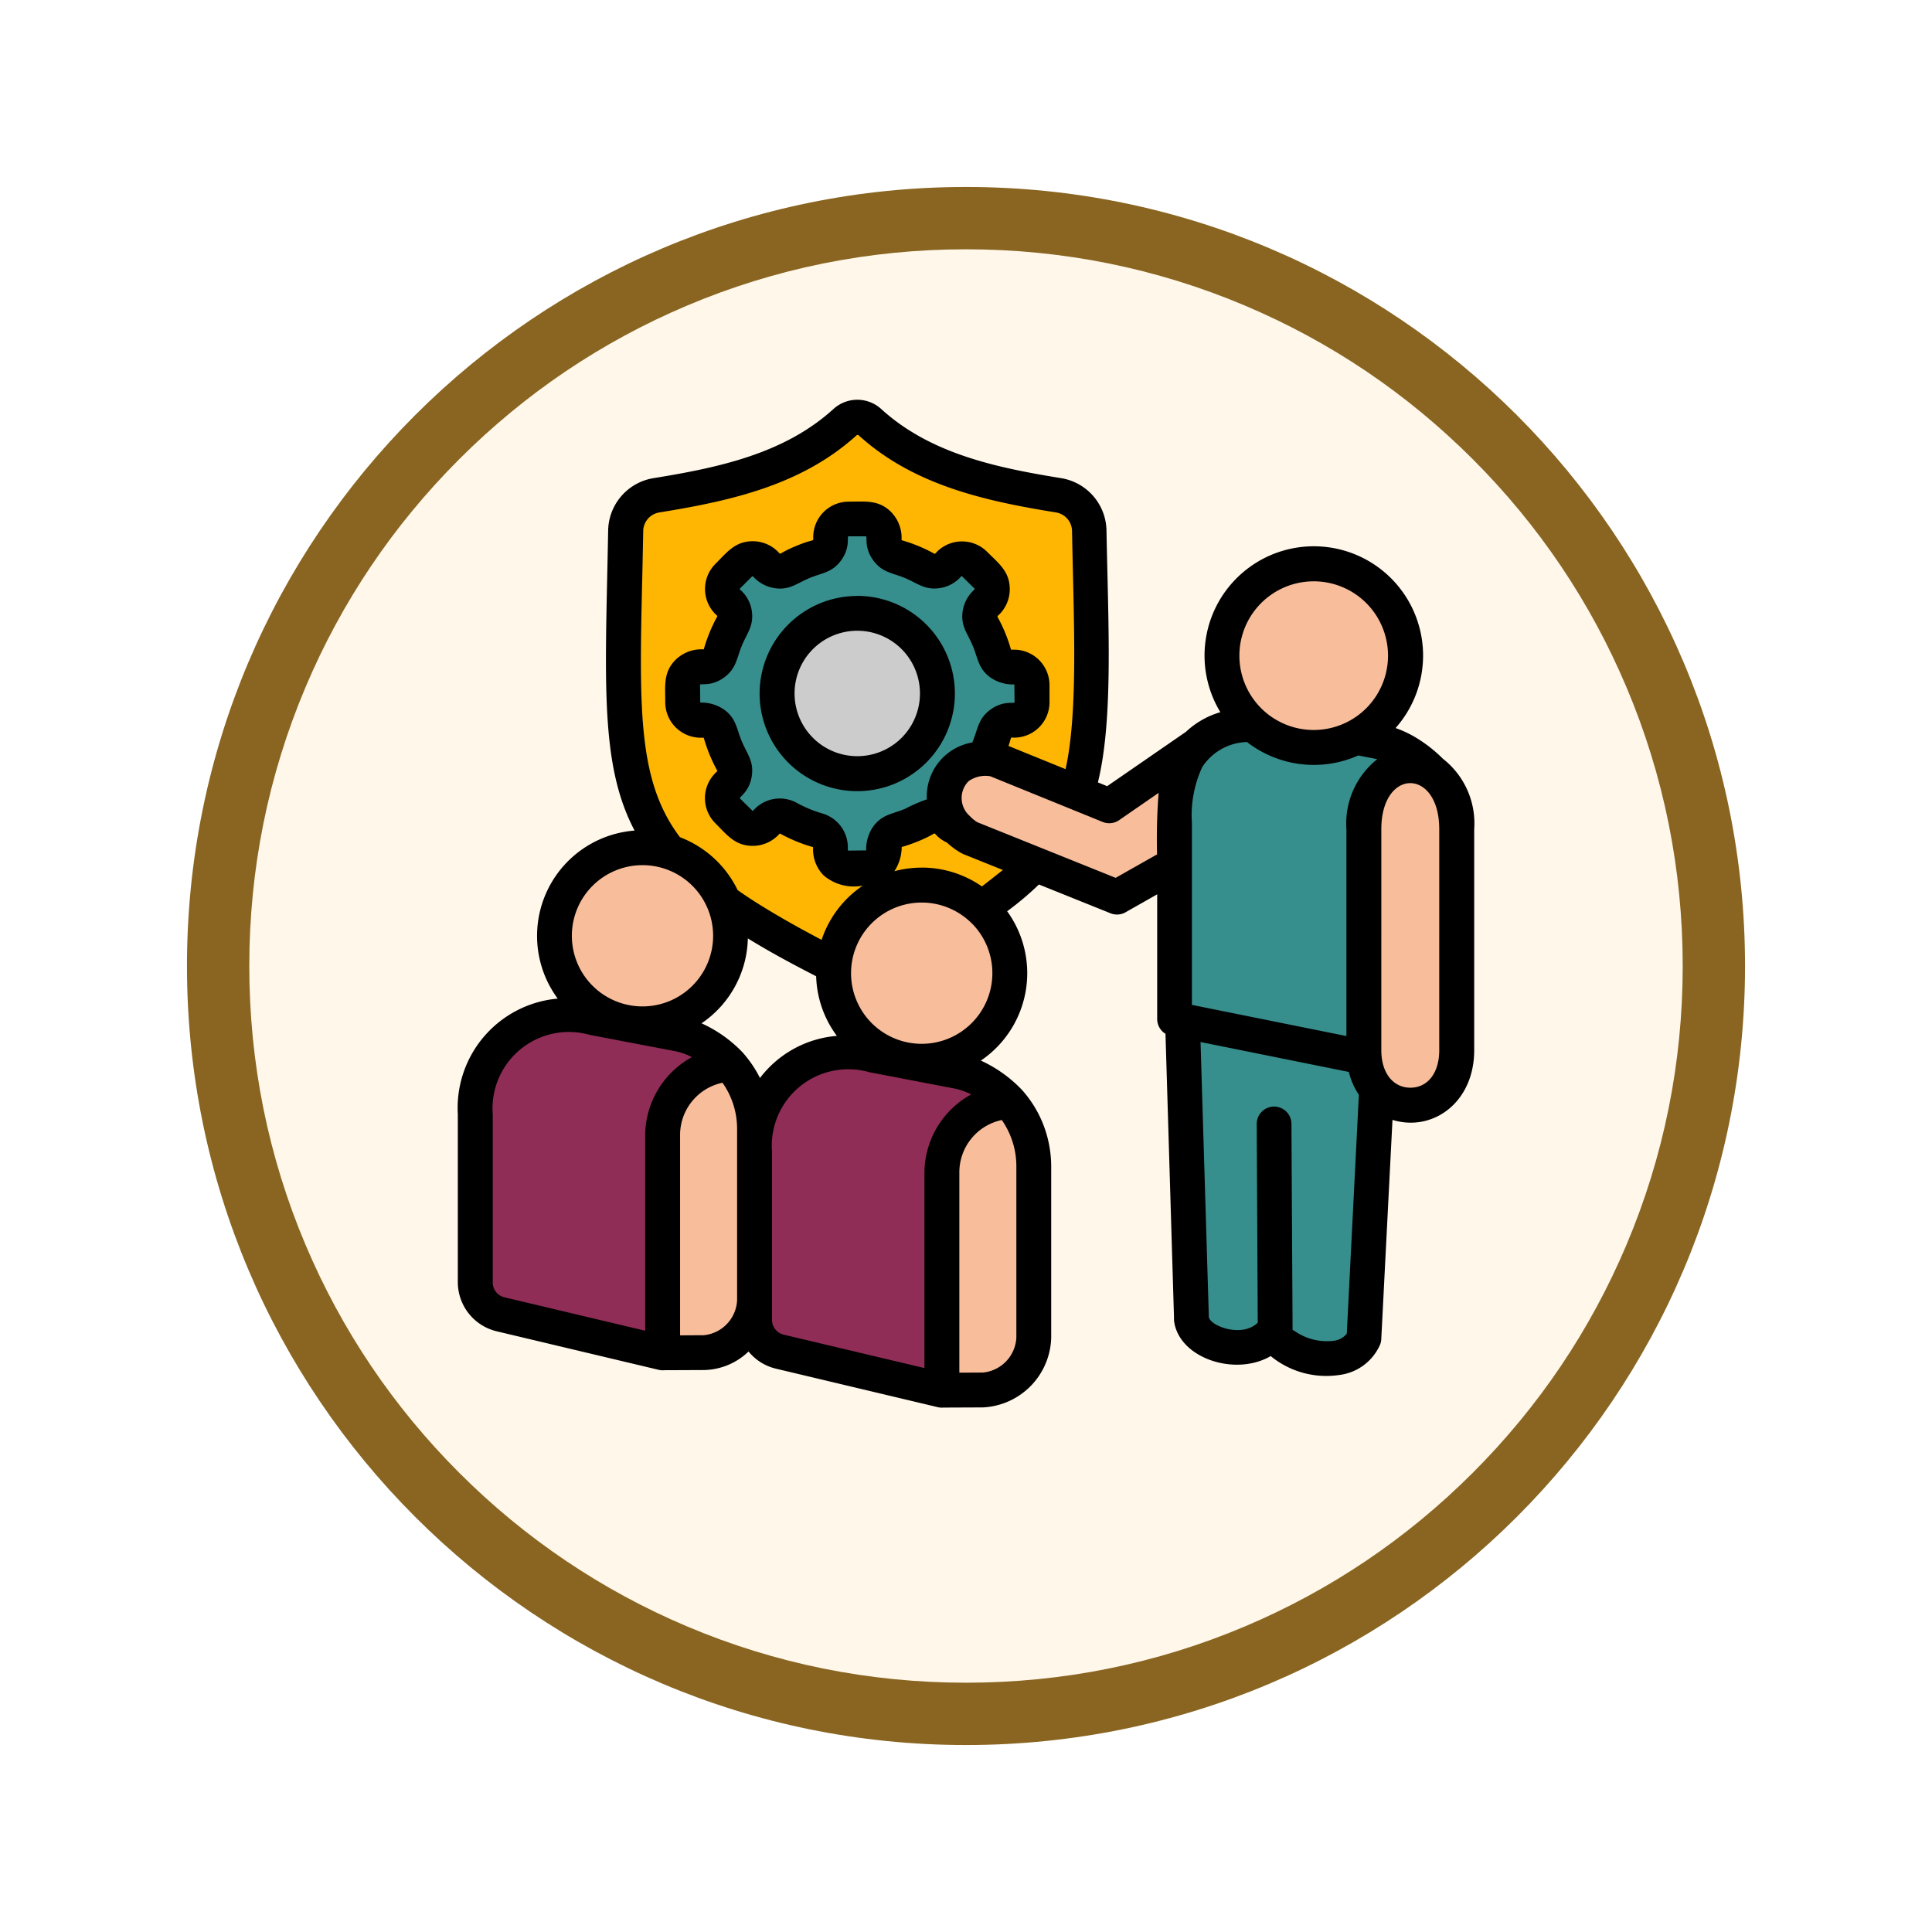 <svg xmlns="http://www.w3.org/2000/svg" xmlns:xlink="http://www.w3.org/1999/xlink" width="93" height="93" viewBox="0 0 93 93">
  <defs>
    <filter id="Trazado_982547" x="0" y="0" width="93" height="93" filterUnits="userSpaceOnUse">
      <feOffset dy="3" input="SourceAlpha"/>
      <feGaussianBlur stdDeviation="3" result="blur"/>
      <feFlood flood-opacity="0.161"/>
      <feComposite operator="in" in2="blur"/>
      <feComposite in="SourceGraphic"/>
    </filter>
  </defs>
  <g id="Grupo_1209797" data-name="Grupo 1209797" transform="translate(-1035 -1308.49)">
    <g id="Grupo_1209734" data-name="Grupo 1209734" transform="translate(0 -1430.391)">
      <g id="Grupo_1209038" data-name="Grupo 1209038" transform="translate(241.51 -604.119)">
        <g id="Grupo_1208891" data-name="Grupo 1208891" transform="translate(802.49 3349)">
          <g id="Grupo_1177675" data-name="Grupo 1177675" transform="translate(0 0)">
            <g id="Grupo_1176928" data-name="Grupo 1176928" transform="translate(0 0)">
              <g id="Grupo_1172322" data-name="Grupo 1172322" transform="translate(0 0)">
                <g id="Grupo_1164700" data-name="Grupo 1164700">
                  <g id="Grupo_1160931" data-name="Grupo 1160931">
                    <g id="Grupo_1160749" data-name="Grupo 1160749">
                      <g id="Grupo_1158891" data-name="Grupo 1158891">
                        <g id="Grupo_1157406" data-name="Grupo 1157406">
                          <g id="Grupo_1155793" data-name="Grupo 1155793">
                            <g id="Grupo_1154704" data-name="Grupo 1154704">
                              <g id="Grupo_1150790" data-name="Grupo 1150790">
                                <g id="Grupo_1154214" data-name="Grupo 1154214">
                                  <g id="Grupo_1152583" data-name="Grupo 1152583">
                                    <g id="Grupo_1146973" data-name="Grupo 1146973">
                                      <g id="Grupo_1146954" data-name="Grupo 1146954">
                                        <g transform="matrix(1, 0, 0, 1, -9, -6)" filter="url(#Trazado_982547)">
                                          <g id="Trazado_982547-2" data-name="Trazado 982547" transform="translate(9 6)" fill="#fef7ea">
                                            <path d="M 37.5 73.5 C 32.639 73.5 27.925 72.548 23.488 70.671 C 19.201 68.858 15.351 66.262 12.044 62.956 C 8.737 59.649 6.142 55.799 4.328 51.512 C 2.452 47.075 1.5 42.361 1.5 37.5 C 1.5 32.639 2.452 27.925 4.328 23.488 C 6.142 19.201 8.737 15.351 12.044 12.044 C 15.351 8.737 19.201 6.142 23.488 4.328 C 27.925 2.452 32.639 1.5 37.5 1.5 C 42.361 1.5 47.075 2.452 51.512 4.328 C 55.799 6.142 59.649 8.737 62.956 12.044 C 66.262 15.351 68.858 19.201 70.672 23.488 C 72.548 27.925 73.5 32.639 73.5 37.5 C 73.5 42.361 72.548 47.075 70.672 51.512 C 68.858 55.799 66.262 59.649 62.956 62.956 C 59.649 66.262 55.799 68.858 51.512 70.671 C 47.075 72.548 42.361 73.5 37.5 73.5 Z" stroke="none"/>
                                            <path d="M 37.5 3 C 32.841 3 28.323 3.912 24.072 5.71 C 19.964 7.447 16.274 9.935 13.105 13.105 C 9.935 16.274 7.447 19.964 5.71 24.072 C 3.912 28.323 3 32.841 3 37.5 C 3 42.159 3.912 46.677 5.71 50.928 C 7.447 55.036 9.935 58.726 13.105 61.895 C 16.274 65.064 19.964 67.552 24.072 69.29 C 28.323 71.088 32.841 72 37.5 72 C 42.159 72 46.677 71.088 50.928 69.29 C 55.036 67.552 58.726 65.064 61.895 61.895 C 65.065 58.726 67.553 55.036 69.29 50.928 C 71.088 46.677 72 42.159 72 37.5 C 72 32.841 71.088 28.323 69.29 24.072 C 67.553 19.964 65.065 16.274 61.895 13.105 C 58.726 9.935 55.036 7.447 50.928 5.71 C 46.677 3.912 42.159 3 37.5 3 M 37.5 -7.62939453125e-06 C 58.211 -7.62939453125e-06 75 16.789 75 37.5 C 75 58.211 58.211 75 37.5 75 C 16.789 75 7.62939453125e-06 58.211 7.62939453125e-06 37.5 C 7.62939453125e-06 16.789 16.789 -7.62939453125e-06 37.5 -7.62939453125e-06 Z" stroke="none" fill="#896521"/>
                                          </g>
                                        </g>
                                      </g>
                                    </g>
                                  </g>
                                </g>
                              </g>
                            </g>
                          </g>
                        </g>
                      </g>
                    </g>
                  </g>
                </g>
              </g>
            </g>
          </g>
        </g>
      </g>
    </g>
    <g id="training_18152503" transform="translate(1033.467 1305.09)">
      <g id="Grupo_1209796" data-name="Grupo 1209796" transform="translate(23.956 23.483)">
        <path id="Trazado_1051201" data-name="Trazado 1051201" d="M104.993,56.9c-10.672-5.455-9.979-7.984-9.74-20.748A1.756,1.756,0,0,1,96.7,34.413c3.491-.563,6.66-1.3,9.113-3.533a.877.877,0,0,1,1.184,0c2.452,2.232,5.622,2.97,9.116,3.533a1.76,1.76,0,0,1,1.452,1.741c.235,12.764.928,15.293-9.74,20.748A3.044,3.044,0,0,1,104.993,56.9Z" transform="translate(-88.02 -30.65)" fill="#feb602" fill-rule="evenodd"/>
        <path id="Trazado_1051202" data-name="Trazado 1051202" d="M122.36,86.1v-.834a.872.872,0,0,1,.869-.869h.119a.852.852,0,0,0,.834-.625,6.783,6.783,0,0,1,.577-1.39.857.857,0,0,0-.146-1.033l-.086-.086a.87.87,0,0,1,0-1.229l.589-.589a.876.876,0,0,1,1.229,0l.083.086a.858.858,0,0,0,1.033.146,6.7,6.7,0,0,1,1.393-.574.862.862,0,0,0,.625-.837v-.119a.87.87,0,0,1,.869-.869h.834a.87.87,0,0,1,.869.869v.119a.862.862,0,0,0,.625.837,6.7,6.7,0,0,1,1.393.574.858.858,0,0,0,1.033-.146l.086-.086a.866.866,0,0,1,1.226,0l.589.589a.87.87,0,0,1,0,1.229l-.086.086a.862.862,0,0,0-.146,1.033,6.782,6.782,0,0,1,.577,1.39.855.855,0,0,0,.834.625h.122a.871.871,0,0,1,.866.869V86.1a.87.87,0,0,1-.866.869h-.122a.858.858,0,0,0-.834.628,6.856,6.856,0,0,1-.577,1.39.861.861,0,0,0,.146,1.033l.086.086a.866.866,0,0,1,0,1.226l-.589.589a.866.866,0,0,1-1.226,0l-.086-.083a.86.86,0,0,0-1.033-.149,6.883,6.883,0,0,1-1.393.577.859.859,0,0,0-.625.834v.122a.87.87,0,0,1-.869.869h-.834a.87.87,0,0,1-.869-.869V93.1a.859.859,0,0,0-.625-.834,6.783,6.783,0,0,1-1.39-.577.86.86,0,0,0-1.035.149l-.083.083a.87.87,0,0,1-1.229,0l-.589-.589a.866.866,0,0,1,0-1.226l.086-.086a.858.858,0,0,0,.146-1.033,6.857,6.857,0,0,1-.577-1.39.855.855,0,0,0-.834-.628h-.119A.871.871,0,0,1,122.36,86.1Z" transform="translate(-112.375 -72.385)" fill="#378f8d" fill-rule="evenodd"/>
        <path id="Trazado_1051203" data-name="Trazado 1051203" d="M169.527,120.6a3.859,3.859,0,1,1-3.857,3.857A3.859,3.859,0,0,1,169.527,120.6Z" transform="translate(-151.138 -111.157)" fill="#ccc" fill-rule="evenodd"/>
        <path id="Trazado_1051204" data-name="Trazado 1051204" d="M255.213,180.7l.083-5.28-5.089,3.505L244.7,176.69c-2.613-.378-3.285,2.56-1.215,3.776l7.092,2.851Z" transform="translate(-219.692 -160.221)" fill="#f8be9b" fill-rule="evenodd"/>
        <path id="Trazado_1051205" data-name="Trazado 1051205" d="M360.968,308.912l-.688,13.5c-.824,1.851-4.357.735-4.276-.464-1.03,1.589-3.869.869-4.026-.482L351.55,307.1Z" transform="translate(-317.504 -278.077)" fill="#378f8d" fill-rule="evenodd"/>
        <path id="Trazado_1051206" data-name="Trazado 1051206" d="M353.615,171.2l4.128.788a4.967,4.967,0,0,1,2.514,1.465c-1.324-.851-3.262.065-3.262,2.746v10.972l-9.116-1.839V175.9C347.88,173.325,348.389,170.594,353.615,171.2Z" transform="translate(-314.219 -156.37)" fill="#378f8d" fill-rule="evenodd"/>
        <path id="Trazado_1051207" data-name="Trazado 1051207" d="M439.177,193.528v10.639c0,3.52-4.467,3.52-4.467,0V193.528C434.71,189.457,439.177,189.457,439.177,193.528Z" transform="translate(-391.933 -173.696)" fill="#f8be9b" fill-rule="evenodd"/>
        <path id="Trazado_1051208" data-name="Trazado 1051208" d="M374.079,97.9a4.418,4.418,0,1,1-4.419,4.417A4.417,4.417,0,0,1,374.079,97.9Z" transform="translate(-333.712 -90.84)" fill="#f8be9b" fill-rule="evenodd"/>
        <path id="Trazado_1051209" data-name="Trazado 1051209" d="M32.929,305.057l4.086.78a4.952,4.952,0,0,1,2.511,1.476c-1.52.3-3.256,1.737-3.256,3.44v10.433l-7.791-1.854a1.581,1.581,0,0,1-1.229-1.554V309.7A4.517,4.517,0,0,1,32.929,305.057Z" transform="translate(-27.25 -276.151)" fill="#8f2d56" fill-rule="evenodd"/>
        <path id="Trazado_1051210" data-name="Trazado 1051210" d="M116.436,327.47a4.679,4.679,0,0,1,1.166,3.1v8.246a2.482,2.482,0,0,1-.75,1.741,2.378,2.378,0,0,1-1.7.777l-1.976.008V330.91A3.382,3.382,0,0,1,116.436,327.47Z" transform="translate(-104.159 -296.309)" fill="#f8be9b" fill-rule="evenodd"/>
        <path id="Trazado_1051211" data-name="Trazado 1051211" d="M67.8,228.03a4.239,4.239,0,1,1-4.238,4.24A4.239,4.239,0,0,1,67.8,228.03Z" transform="translate(-59.748 -207.308)" fill="#f8be9b" fill-rule="evenodd"/>
        <path id="Trazado_1051212" data-name="Trazado 1051212" d="M160.969,322.156l4.086.783a4.93,4.93,0,0,1,2.511,1.476c-1.521.295-3.256,1.735-3.256,3.437v10.436l-7.791-1.854a1.585,1.585,0,0,1-1.229-1.554V326.8a4.52,4.52,0,0,1,5.679-4.649Z" transform="translate(-141.848 -291.455)" fill="#8f2d56" fill-rule="evenodd"/>
        <path id="Trazado_1051213" data-name="Trazado 1051213" d="M244.476,344.6a4.682,4.682,0,0,1,1.17,3.1v8.246a2.478,2.478,0,0,1-.753,1.737,2.37,2.37,0,0,1-1.7.78l-1.976.008V348.037A3.38,3.38,0,0,1,244.476,344.6Z" transform="translate(-218.757 -311.64)" fill="#f8be9b" fill-rule="evenodd"/>
        <path id="Trazado_1051214" data-name="Trazado 1051214" d="M195.848,245.16a4.239,4.239,0,1,1-4.238,4.238A4.239,4.239,0,0,1,195.848,245.16Z" transform="translate(-174.355 -222.64)" fill="#f8be9b" fill-rule="evenodd"/>
      </g>
      <path id="Trazado_1051215" data-name="Trazado 1051215" d="M45.9,45.163a5.065,5.065,0,0,1,2.9.908l1.009-.792-1.919-.771v0a3.364,3.364,0,0,1-.771-.548,1.618,1.618,0,0,1-.5-.345c-.178-.178.039-.1-.881.279a7.539,7.539,0,0,1-.8.277,2.128,2.128,0,0,1-.354,1.166,5.064,5.064,0,0,1,1.311-.172Zm4.113,2.1a5.081,5.081,0,0,1-1.265,7.19,6.434,6.434,0,0,1,1.976,1.408,5.513,5.513,0,0,1,1.053,1.732,5.588,5.588,0,0,1,.357,1.955v8.246a3.453,3.453,0,0,1-3.285,3.354l-1.9.008a.83.83,0,0,1-.268-.018l-7.794-1.854a2.43,2.43,0,0,1-1.322-.827,3.17,3.17,0,0,1-2.157.892l-1.9.008a.8.8,0,0,1-.268-.018l-7.794-1.854a2.435,2.435,0,0,1-1.875-2.372V57.035a5.282,5.282,0,0,1,4.809-5.565,5.084,5.084,0,0,1,3.7-8.089c-1.521-2.881-1.444-6.425-1.315-12.365.015-.66.029-1.351.042-2.042a2.6,2.6,0,0,1,2.157-2.553c3.148-.509,6.315-1.176,8.681-3.327a1.708,1.708,0,0,1,2.313,0c2.363,2.151,5.533,2.818,8.681,3.327a2.6,2.6,0,0,1,2.157,2.553c.083,4.485.333,9.059-.414,12.088l.446.182,3.791-2.616a4.089,4.089,0,0,1,1.658-.946,5.26,5.26,0,1,1,8.434.764,5.172,5.172,0,0,1,.926.428,6.79,6.79,0,0,1,1.354,1.051,3.948,3.948,0,0,1,1.505,3.39V53.957c0,2.524-2.006,3.943-3.934,3.351l-.539,10.547a.829.829,0,0,1-.1.363A2.469,2.469,0,0,1,66,69.587a4.218,4.218,0,0,1-3.3-.91c-1.711,1-4.443.1-4.654-1.714a.829.829,0,0,1,0-.125l-.41-13.674a.836.836,0,0,1-.4-.714h0v-6l-1.476.837a.839.839,0,0,1-.771.075l-3.446-1.386a14.878,14.878,0,0,1-1.526,1.286Zm-8.193,6.005a5.05,5.05,0,0,1-1-2.874c-1.262-.649-2.244-1.181-3.288-1.821a5.078,5.078,0,0,1-2.229,4.086,6.373,6.373,0,0,1,1.976,1.4,5.69,5.69,0,0,1,.837,1.233A5.17,5.17,0,0,1,41.821,53.264Zm-.738-4.625a5.071,5.071,0,0,1,1.982-2.61,2.251,2.251,0,0,1-1.89-.5,1.783,1.783,0,0,1-.5-1.351.035.035,0,0,0-.018-.008,7.476,7.476,0,0,1-1.562-.643l-.036,0a1.713,1.713,0,0,1-1.291.586c-.848,0-1.233-.521-1.8-1.089a1.707,1.707,0,0,1,.045-2.458c.047-.045.06-.05.045-.078a7.546,7.546,0,0,1-.643-1.562c-.012-.033-.05-.018-.152-.018A1.71,1.71,0,0,1,33.556,37.2c0-.8-.1-1.444.5-2.042a1.783,1.783,0,0,1,1.351-.5.035.035,0,0,0,.008-.018,7.546,7.546,0,0,1,.643-1.562l0-.036a1.71,1.71,0,0,1-.086-2.5v0c.566-.566.949-1.089,1.8-1.089a1.712,1.712,0,0,1,1.205.5c.185.185-.047.11.884-.274.908-.378.819-.17.819-.431a1.705,1.705,0,0,1,1.708-1.7v0c.8,0,1.444-.1,2.042.5a1.783,1.783,0,0,1,.5,1.351.054.054,0,0,0,.018.009,7.387,7.387,0,0,1,1.562.646c.036.018.1-.065.122-.092h0a1.71,1.71,0,0,1,2.417,0c.566.566,1.09.949,1.09,1.8a1.7,1.7,0,0,1-.586,1.291l-.006.036a7.387,7.387,0,0,1,.646,1.562c.008.033.05.021.152.021a1.71,1.71,0,0,1,1.708,1.708V37.2h0a1.705,1.705,0,0,1-1.7,1.708c-.214,0-.107-.078-.274.4l2.746,1.116c.619-2.762.389-7.231.313-11.424a.924.924,0,0,0-.746-.928c-3.488-.563-6.9-1.324-9.547-3.737h-.057c-2.652,2.414-6.059,3.176-9.547,3.737a.925.925,0,0,0-.746.928c-.015.738-.027,1.408-.042,2.047C32.3,37.543,32.223,41,34.264,43.7a5.1,5.1,0,0,1,2.777,2.548c.568.4,1.223.813,1.967,1.247.653.383,1.344.761,2.076,1.147Zm7.223-.8a3.4,3.4,0,1,0,0,4.806A3.4,3.4,0,0,0,48.306,47.839ZM46.032,69.254V59.883a4.324,4.324,0,0,1,2.25-3.8,3.108,3.108,0,0,0-.824-.289l-4.086-.783a3.682,3.682,0,0,0-4.678,3.825v8.076a.735.735,0,0,0,.581.738ZM50.211,58.18a3.867,3.867,0,0,0-.456-.866,2.575,2.575,0,0,0-2.042,2.568v9.594l1.131-.006a1.779,1.779,0,0,0,1.613-1.682V59.542A3.855,3.855,0,0,0,50.211,58.18ZM34.864,46.041a3.4,3.4,0,1,0,0,4.809A3.4,3.4,0,0,0,34.864,46.041ZM32.59,67.457V58.086a4.324,4.324,0,0,1,2.25-3.8,3.108,3.108,0,0,0-.824-.289l-4.086-.78a3.679,3.679,0,0,0-4.678,3.821v8.076a.731.731,0,0,0,.581.738Zm4.178-11.074a3.668,3.668,0,0,0-.459-.863,2.57,2.57,0,0,0-2.039,2.565v9.594l1.131-.006a1.776,1.776,0,0,0,1.613-1.679V57.748A3.86,3.86,0,0,0,36.769,56.383ZM66.915,39.765a5.25,5.25,0,0,1-5.356-.646,2.656,2.656,0,0,0-2.151,1.2,5.515,5.515,0,0,0-.5,2.7v8.753l7.437,1.5V43.317a3.951,3.951,0,0,1,1.486-3.374ZM67.3,32.43a3.578,3.578,0,1,0,0,5.062A3.581,3.581,0,0,0,67.3,32.43ZM66.944,56.1A3.447,3.447,0,0,1,66.462,55l-7.139-1.44.4,13.228c.042.435,1.6,1.03,2.354.279l-.05-9.562a.836.836,0,0,1,1.672-.005l.054,9.794c.006.188-.047.071.206.247a2.7,2.7,0,0,0,1.773.4.931.931,0,0,0,.631-.345Zm3.869-2.145V43.316c0-2.958-2.788-2.958-2.788,0V53.958c0,1.08.56,1.8,1.4,1.8S70.813,55.038,70.813,53.958ZM57.231,44.527a27.949,27.949,0,0,1,.075-2.961l-1.9,1.312a.841.841,0,0,1-.792.089l-5.41-2.2a1.4,1.4,0,0,0-1.045.235,1.15,1.15,0,0,0,.054,1.676,1.758,1.758,0,0,0,.363.3l6.66,2.678ZM46.149,41.884a2.632,2.632,0,0,1,2.187-2.744c.271-.631.268-1.128.855-1.568.639-.479,1.179-.277,1.179-.37h0l-.008-.855A1.92,1.92,0,0,1,49.191,36c-.571-.428-.577-.9-.834-1.515s-.584-.946-.485-1.658a1.737,1.737,0,0,1,.485-.97l0,0c.036-.039.113-.1.083-.128l-.61-.6a.036.036,0,0,0-.021.008v0a1.688,1.688,0,0,1-1.056.574c-.709.1-1.048-.232-1.655-.485s-1.087-.261-1.515-.834c-.482-.643-.277-1.176-.372-1.176h-.834v0c-.092,0,.11.539-.37,1.179-.428.571-.9.577-1.515.834s-.946.584-1.658.485a1.751,1.751,0,0,1-1.056-.571h-.039l-.589.589h0c-.027.033.039.078.089.125l0,0a1.681,1.681,0,0,1,.485.964c.1.705-.232,1.056-.482,1.661s-.261,1.087-.834,1.515c-.643.482-1.176.277-1.176.372l.009.851a1.92,1.92,0,0,1,1.166.351c.571.428.577.9.834,1.515s.584.946.482,1.658c-.11.785-.637,1.027-.568,1.095l.61.6.1-.1,0,0a1.692,1.692,0,0,1,2.026-.289,6.223,6.223,0,0,0,1.22.506,1.7,1.7,0,0,1,1.235,1.64c0,.068-.015.149.027.149l.855-.009a1.92,1.92,0,0,1,.351-1.166c.428-.571.9-.577,1.515-.834a7.821,7.821,0,0,1,1.048-.456Zm-3.351-9.8a4.7,4.7,0,1,1-4.7,4.7A4.7,4.7,0,0,1,42.8,32.088Zm2.136,2.562a3.019,3.019,0,1,0,0,4.27,3.023,3.023,0,0,0,0-4.27Z"/>
    </g>
  </g>
</svg>

